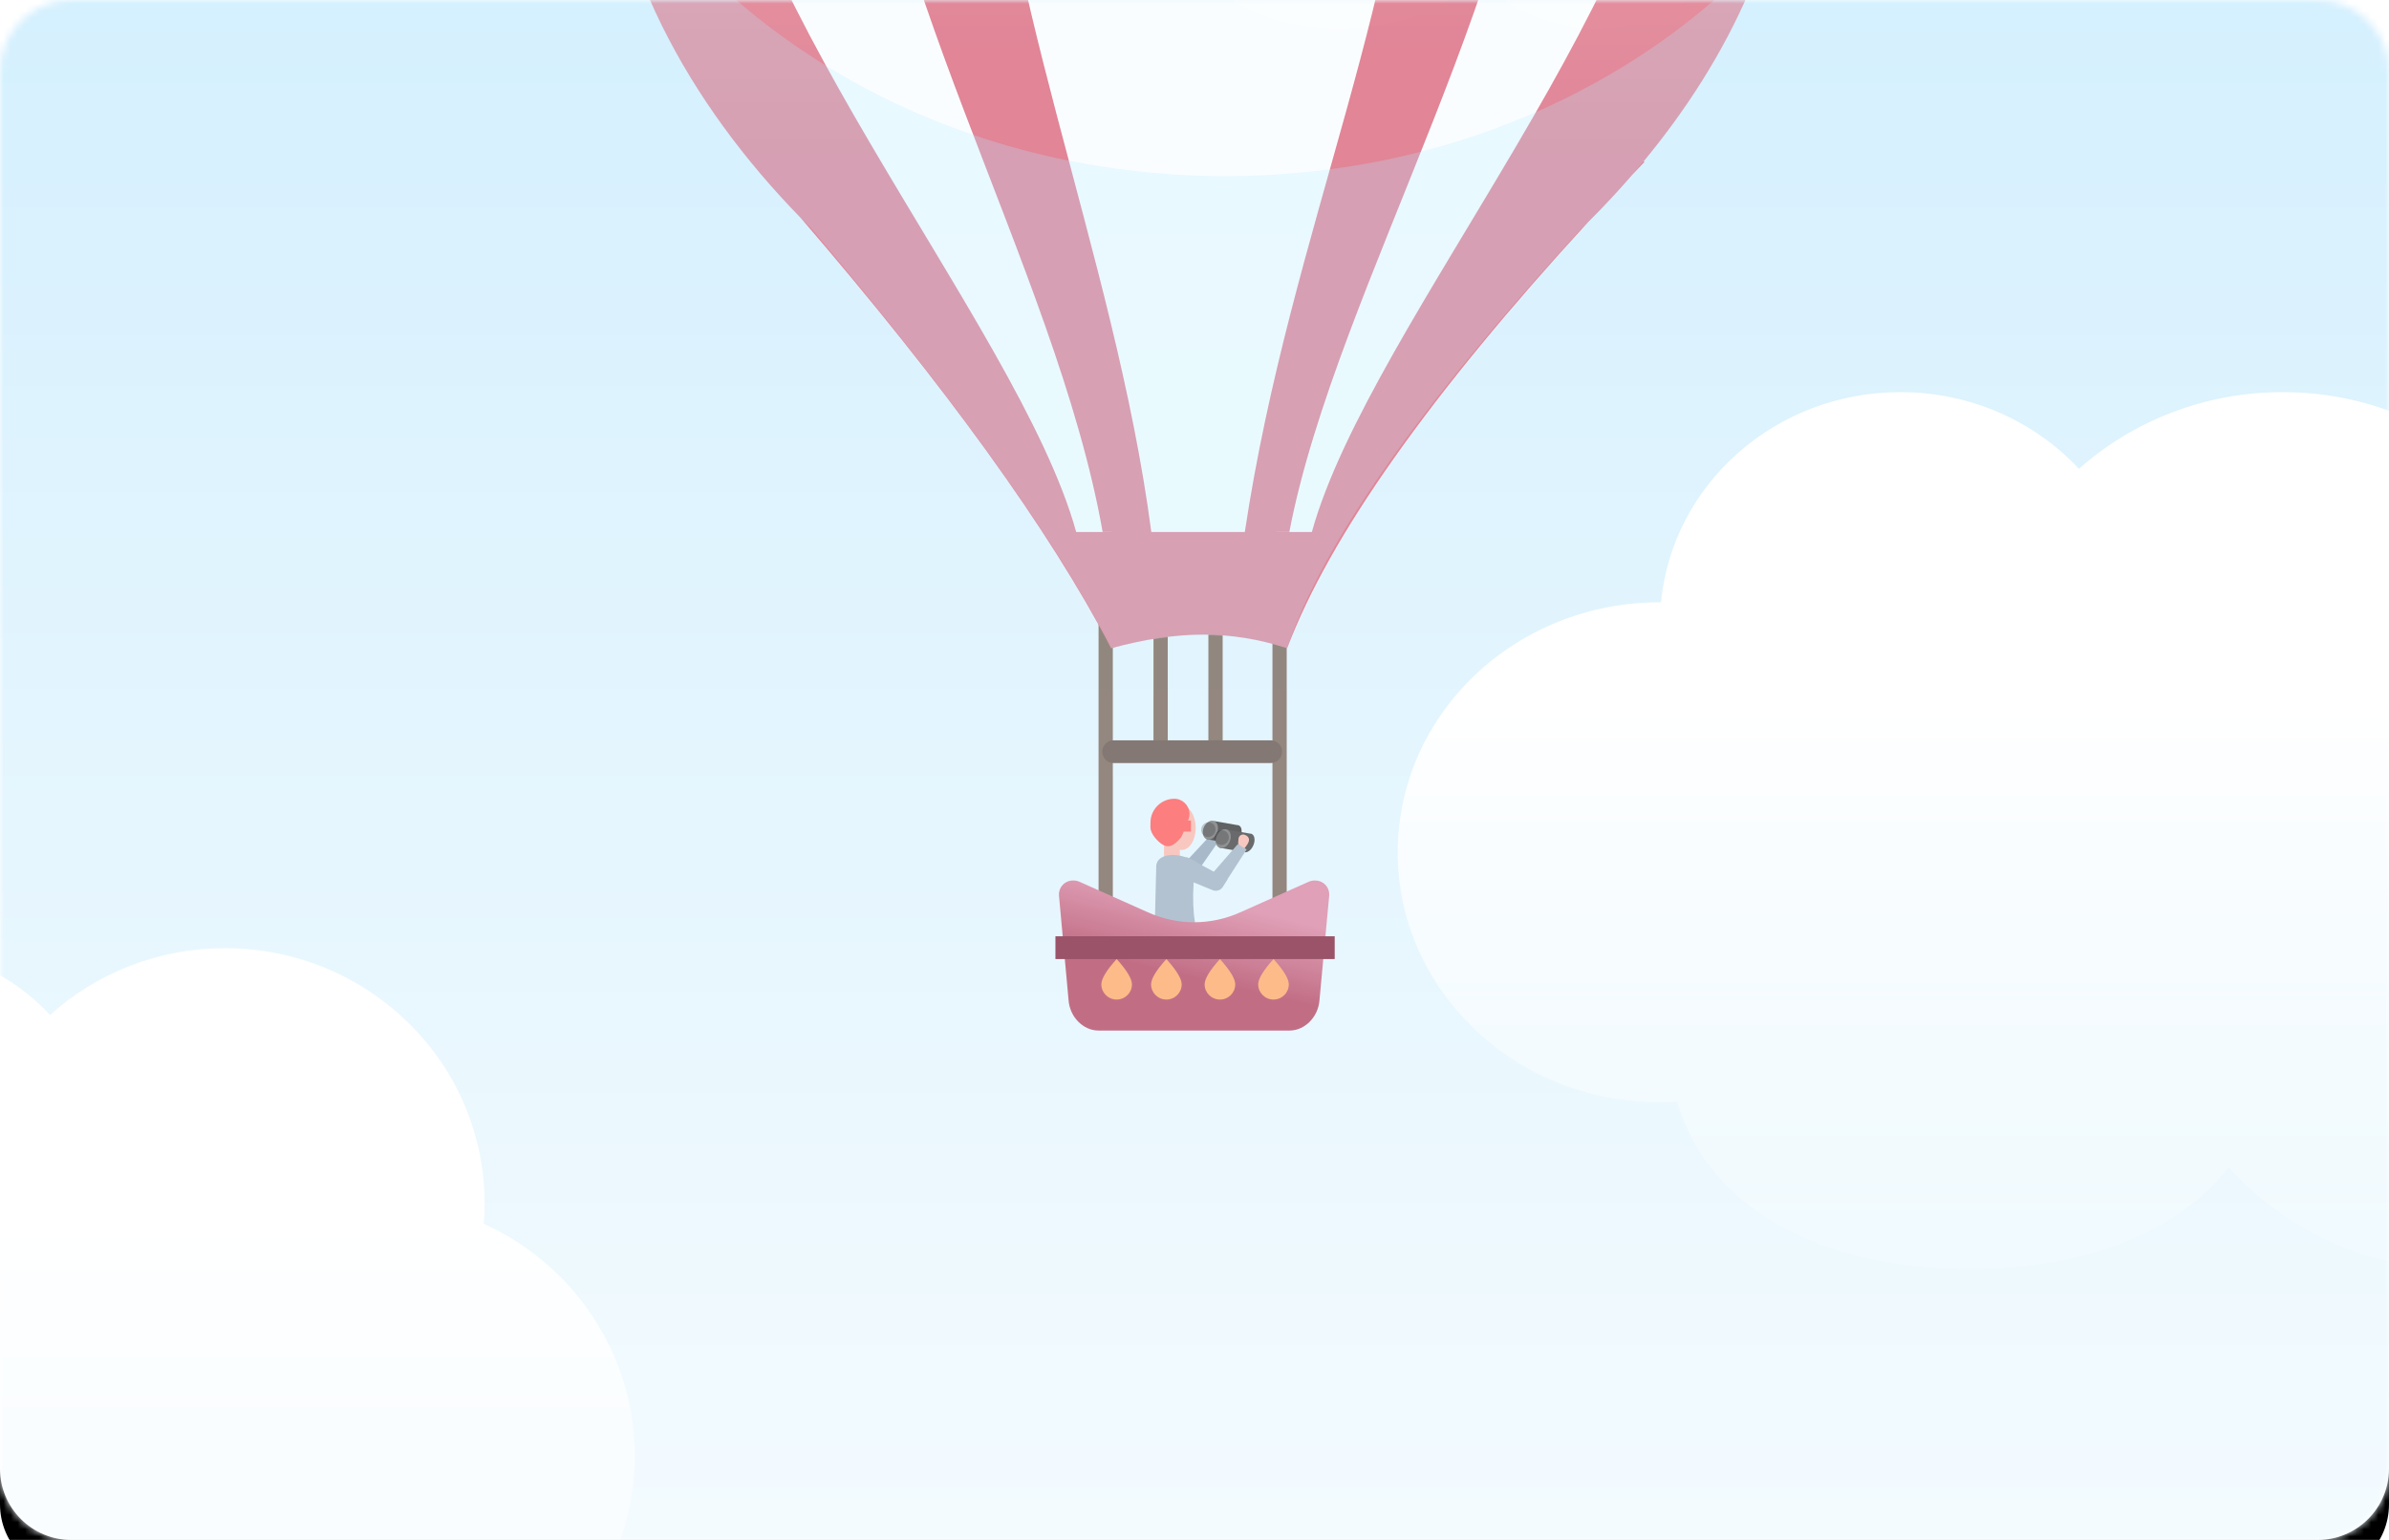 <?xml version="1.0" encoding="UTF-8"?>
<svg width="335px" height="216px" viewBox="0 0 335 216" version="1.1" xmlns="http://www.w3.org/2000/svg" xmlns:xlink="http://www.w3.org/1999/xlink">
    <title>即将上线</title>
    <defs>
        <path d="M10,0 L325,0 C330.523,-1.01453063e-15 335,4.477 335,10 L335,206 C335,211.523 330.523,216 325,216 L10,216 C4.477,216 6.76353751e-16,211.523 0,206 L0,10 C-6.76353751e-16,4.477 4.477,1.01453063e-15 10,0 Z" id="path-1"></path>
        <filter x="-9.7%" y="-12.7%" width="119.4%" height="130.1%" filterUnits="objectBoundingBox" id="filter-3">
            <feOffset dx="0" dy="5" in="SourceAlpha" result="shadowOffsetOuter1"></feOffset>
            <feGaussianBlur stdDeviation="10" in="shadowOffsetOuter1" result="shadowBlurOuter1"></feGaussianBlur>
            <feColorMatrix values="0 0 0 0 0   0 0 0 0 0   0 0 0 0 0  0 0 0 0.05 0" type="matrix" in="shadowBlurOuter1"></feColorMatrix>
        </filter>
        <linearGradient x1="50%" y1="0%" x2="50%" y2="100%" id="linearGradient-4">
            <stop stop-color="#C1E9FD" offset="0%"></stop>
            <stop stop-color="#FFFFFF" offset="100%"></stop>
        </linearGradient>
        <linearGradient x1="50%" y1="35.673%" x2="50%" y2="100%" id="linearGradient-5">
            <stop stop-color="#FFFFFF" offset="0%"></stop>
            <stop stop-color="#FFFFFF" stop-opacity="0.158" offset="100%"></stop>
        </linearGradient>
        <linearGradient x1="50%" y1="35.673%" x2="50%" y2="100%" id="linearGradient-6">
            <stop stop-color="#FFFFFF" offset="0%"></stop>
            <stop stop-color="#FFFFFF" stop-opacity="0.158" offset="100%"></stop>
        </linearGradient>
        <linearGradient x1="50%" y1="35.673%" x2="50%" y2="100%" id="linearGradient-7">
            <stop stop-color="#FFFFFF" offset="0%"></stop>
            <stop stop-color="#FFFFFF" stop-opacity="0.158" offset="100%"></stop>
        </linearGradient>
        <linearGradient x1="68.978%" y1="20.499%" x2="50%" y2="65.424%" id="linearGradient-8">
            <stop stop-color="#DF94AD" offset="0%"></stop>
            <stop stop-color="#BC5B74" offset="100%"></stop>
        </linearGradient>
        <linearGradient x1="50%" y1="0%" x2="50%" y2="64.197%" id="linearGradient-9">
            <stop stop-color="#F2AEAE" offset="0%"></stop>
            <stop stop-color="#E27689" offset="100%"></stop>
        </linearGradient>
        <linearGradient x1="50%" y1="0%" x2="50%" y2="64.197%" id="linearGradient-10">
            <stop stop-color="#F2C6AE" offset="0%"></stop>
            <stop stop-color="#E27689" offset="100%"></stop>
        </linearGradient>
    </defs>
    <g id="即将上线" stroke="none" stroke-width="1" fill="none" fill-rule="evenodd">
        <g id="编组-2">
            <mask id="mask-2" fill="white">
                <use xlink:href="#path-1"></use>
            </mask>
            <g id="Base备份">
                <use fill="black" fill-opacity="1" filter="url(#filter-3)" xlink:href="#path-1"></use>
                <use fill="#FFFFFF" fill-rule="evenodd" xlink:href="#path-1"></use>
            </g>
            <g id="sky" mask="url(#mask-2)">
                <g transform="translate(-75, -140)">
                    <polygon id="sky" fill="url(#linearGradient-4)" points="62 0 445 0 445 438 62 438"></polygon>
                    <path d="M395.099,195 C418.509,195 437.487,213.432 437.487,236.169 C437.487,237.268 437.442,238.356 437.355,239.432 C451.904,245.953 462,260.247 462,276.831 C462,299.568 443.022,318 419.612,318 C406.783,318 395.285,312.464 387.512,303.718 C380.096,313.348 366.599,318 351.179,318 C331.482,318 314.922,310.41 310.165,294.547 C309.374,294.595 308.575,294.62 307.77,294.62 C287.463,294.62 271,278.918 271,259.55 C271,240.181 287.463,224.479 307.77,224.479 C307.819,224.479 307.868,224.479 307.916,224.48 C309.509,207.944 323.926,195 341.476,195 C351.418,195 360.354,199.154 366.524,205.762 C374.059,199.077 384.089,195 395.099,195 Z" id="cloud" fill="url(#linearGradient-5)"></path>
                    <path d="M285.973,79 C298.23,79 308.166,88.741 308.166,100.756 C308.166,101.336 308.143,101.911 308.097,102.48 C315.714,105.926 321,113.48 321,122.244 C321,134.259 311.064,144 298.807,144 C292.091,144 286.071,141.075 282.001,136.453 C278.118,141.542 271.052,144 262.979,144 C252.666,144 243.996,139.989 241.505,131.606 C241.091,131.632 240.673,131.645 240.251,131.645 C229.619,131.645 221,123.347 221,113.112 C221,102.876 229.619,94.579 240.251,94.579 C240.277,94.579 240.302,94.579 240.327,94.579 C241.161,85.841 248.71,79 257.898,79 C263.104,79 267.783,81.195 271.013,84.687 L271.02,84.68 C274.965,81.152 280.213,79 285.973,79 Z" id="cloud" fill="url(#linearGradient-6)"></path>
                    <path d="M106.556,273 C126.657,273 142.952,289.034 142.952,308.814 C142.952,309.769 142.914,310.715 142.839,311.652 C155.331,317.324 164,329.759 164,344.186 C164,363.966 147.705,380 127.604,380 C116.589,380 106.716,375.184 100.042,367.576 C93.674,375.954 82.085,380 68.845,380 C51.932,380 37.713,373.397 33.629,359.598 C32.949,359.64 32.263,359.661 31.572,359.661 C14.135,359.661 0,346.002 0,329.153 C0,312.304 14.135,298.645 31.572,298.645 C31.614,298.645 31.656,298.645 31.698,298.645 C33.065,284.261 45.444,273 60.513,273 C69.05,273 76.723,276.614 82.02,282.362 C88.491,276.547 97.102,273 106.556,273 Z" id="cloud" fill="url(#linearGradient-7)"></path>
                </g>
            </g>
            <g id="ballon" opacity="0.878" mask="url(#mask-2)">
                <g transform="translate(85, -101)">
                    <g id="Group" transform="translate(76, 213)">
                        <g id="Group-2-Copy" transform="translate(7.344, 8.198) rotate(6) translate(-7.344, -8.198) translate(4.344, 4.698)" fill="#9FB2C3">
                            <polygon id="Rectangle-4-Copy" transform="translate(2.621, 3.446) rotate(-63) translate(-2.621, -3.446) " points="-0.531 2.168 5.774 3.273 5.773 4.724 -0.461 4.53"></polygon>
                        </g>
                        <rect id="Rectangle-8" fill="#FAC1B7" x="2.223" y="5.67" width="2.223" height="3.093"></rect>
                        <path d="M2.671,7.997 C3.802,7.77 5.136,8.047 6.672,8.828 C6.075,13.404 6.215,16.954 7.09,19.479 C4.029,20.652 1.971,20.27 0.917,18.333 C1.06,12.535 1.131,9.636 1.131,9.636 C1.131,9.636 0.975,8.339 2.671,7.997 Z" id="Rectangle" fill="#ACBBCA"></path>
                        <path d="M11.088,3.604 L12.122,3.794 C13.099,3.974 13.809,4.826 13.809,5.82 C13.809,6.541 13.225,7.125 12.505,7.125 C12.387,7.125 12.269,7.109 12.156,7.077 L10.984,6.753 C10.129,6.515 9.545,5.727 9.566,4.84 C9.584,4.128 10.175,3.566 10.887,3.583 C10.954,3.585 11.022,3.592 11.088,3.604 Z" id="Rectangle-3" fill="#FFFFFF"></path>
                        <path d="M13.421,5.506 C13.498,5.506 13.56,5.568 13.56,5.644 L13.56,6.124 C13.56,6.2 13.498,6.263 13.421,6.263 C13.344,6.263 13.282,6.2 13.282,6.124 L13.282,5.644 C13.282,5.568 13.344,5.506 13.421,5.506 Z" id="Rectangle-5" fill="#E8EDF0"></path>
                        <path d="M13.345,5.093 L13.367,5.093 C13.443,5.093 13.504,5.154 13.504,5.23 C13.504,5.306 13.443,5.368 13.367,5.368 L13.345,5.368 C13.269,5.368 13.208,5.306 13.208,5.23 C13.208,5.154 13.269,5.093 13.345,5.093 Z" id="Rectangle-5-Copy" fill="#E8EDF0"></path>
                        <g id="Group-4" transform="translate(11.183, 5.298) rotate(23) translate(-11.183, -5.298) translate(7.183, 3.298)">
                            <path d="M4.806,2.93027284e-14 C5.276,2.93027284e-14 5.656,0.618 5.656,1.38 C5.656,2.142 5.276,2.759 4.806,2.759 L4.806,2.759 L1.406,3.548 L1.406,0.788 L4.572,0.053 C4.646,0.018 4.725,2.93027284e-14 4.806,2.93027284e-14 Z" id="Combined-Shape" fill="#4C4C4C"></path>
                            <ellipse id="Oval-27" fill="#838383" cx="1.406" cy="2.168" rx="1" ry="1.38"></ellipse>
                            <path d="M6.931,0.394 C7.401,0.394 7.781,1.012 7.781,1.774 C7.781,2.536 7.401,3.154 6.931,3.154 L6.931,3.154 L3.531,3.942 L3.531,1.183 L6.697,0.447 C6.772,0.413 6.85,0.394 6.931,0.394 Z" id="Combined-Shape" fill="#565656"></path>
                            <ellipse id="Oval-27-Copy" fill="#838383" cx="3.531" cy="2.562" rx="1" ry="1.38"></ellipse>
                            <ellipse id="Oval-27-Copy-5" fill="#000000" opacity="0.229" cx="1.112" cy="2.217" rx="1" ry="1.04"></ellipse>
                            <ellipse id="Oval-27-Copy-4" fill="#000000" opacity="0.229" cx="3.269" cy="2.514" rx="1" ry="1.04"></ellipse>
                        </g>
                        <g id="Group-2" transform="translate(9.013, 9.056) rotate(4) translate(-9.013, -9.056) translate(4.013, 4.556)">
                            <path d="M1.329,3.911 L7.275,6.6 L6.659,7.77 C6.411,8.242 5.82,8.466 5.287,8.289 L0.181,6.6 L1.329,3.911 Z" id="Rectangle-4" fill="#ACBBCA"></path>
                            <path d="M9.263,0.235 C10.001,0.477 10.092,1.008 9.536,1.83 C8.803,2.915 8.677,3.265 9.16,2.88 L8.291,1.829 C8.556,1.86 8.617,1.801 8.475,1.651 C8.369,1.54 8.406,1.359 8.414,0.84 C8.414,0.84 8.414,0.84 8.414,0.84 C8.419,0.482 8.714,0.197 9.072,0.202 C9.137,0.203 9.201,0.214 9.263,0.235 Z" id="Path-2" fill="#FAC1B7"></path>
                            <polygon id="Rectangle-4-Copy" fill="#ACBBCA" transform="translate(7.084, 4.491) rotate(-63) translate(-7.084, -4.491) " points="3.931 3.212 10.236 4.317 10.236 5.769 4.001 5.575"></polygon>
                        </g>
                        <ellipse id="Oval-2" fill="#FAC1B7" cx="4.724" cy="4.124" rx="1.945" ry="3.093"></ellipse>
                        <path d="M3.638,0.038 C4.815,0.024 5.781,0.966 5.796,2.143 C5.799,2.403 5.755,2.661 5.665,2.905 C5.108,4.42 4.746,5.286 4.578,5.502 C3.501,6.799 2.715,6.981 1.815,6.329 C1.374,6.009 0.319,4.996 0.319,4.026 C0.319,3.788 0.322,3.553 0.327,3.321 C0.365,1.513 1.83,0.061 3.638,0.038 Z" id="Rectangle-41" fill="#FF6D6D"></path>
                        <rect id="Rectangle-9" fill="#FF6D6D" x="5.002" y="3.093" width="1" height="1.546"></rect>
                    </g>
                    <g id="Group-2" transform="translate(63, 186)">
                        <line x1="7.048" y1="1.436" x2="7.048" y2="44.875" id="Line" stroke="#88776D" stroke-width="2" stroke-linecap="square"></line>
                        <line x1="31.431" y1="1.436" x2="31.431" y2="44.875" id="Line-Copy-3" stroke="#88776D" stroke-width="2" stroke-linecap="square"></line>
                        <line x1="14.748" y1="0.479" x2="14.748" y2="20.003" id="Line-Copy" stroke="#88776D" stroke-width="2" stroke-linecap="square"></line>
                        <line x1="22.448" y1="0.479" x2="22.448" y2="20.003" id="Line-Copy-2" stroke="#88776D" stroke-width="2" stroke-linecap="square"></line>
                        <g id="Rectangle-10" transform="translate(0, 38.34)">
                            <path d="M3.397,0.35 L12.878,4.584 C17.066,6.499 21.822,6.498 26.012,4.583 L35.49,0.351 C36.601,-0.137 37.844,0.336 38.259,1.406 C38.366,1.684 38.41,1.985 38.388,2.289 L37.025,16.949 C36.855,19.302 34.976,21.209 32.828,21.209 L6.035,21.209 C3.886,21.209 2.009,19.302 1.842,16.949 L0.498,2.289 C0.414,1.112 1.308,0.159 2.495,0.159 C2.802,0.159 3.11,0.224 3.397,0.35 Z" id="Mask" fill="url(#linearGradient-8)"></path>
                            <rect fill="#8F3C53" x="0" y="7.987" width="39.16" height="3.195"></rect>
                        </g>
                        <path d="M8.583,55.202 C9.768,55.202 10.729,54.248 10.729,53.072 C10.729,52.288 10.014,51.104 8.583,49.522 C7.153,51.104 6.437,52.288 6.437,53.072 C6.437,54.248 7.398,55.202 8.583,55.202 Z" id="Oval-3" fill="#FFB379"></path>
                        <path d="M15.557,55.202 C16.742,55.202 17.703,54.248 17.703,53.072 C17.703,52.288 16.987,51.104 15.557,49.522 C14.126,51.104 13.411,52.288 13.411,53.072 C13.411,54.248 14.372,55.202 15.557,55.202 Z" id="Oval-3-Copy" fill="#FFB379"></path>
                        <path d="M23.067,55.202 C24.252,55.202 25.213,54.248 25.213,53.072 C25.213,52.288 24.497,51.104 23.067,49.522 C21.636,51.104 20.921,52.288 20.921,53.072 C20.921,54.248 21.882,55.202 23.067,55.202 Z" id="Oval-3-Copy-2" fill="#FFB379"></path>
                        <path d="M30.577,55.202 C31.762,55.202 32.723,54.248 32.723,53.072 C32.723,52.288 32.008,51.104 30.577,49.522 C29.147,51.104 28.431,52.288 28.431,53.072 C28.431,54.248 29.392,55.202 30.577,55.202 Z" id="Oval-3-Copy-3" fill="#FFB379"></path>
                        <path d="M8.163,18.837 L30.181,18.837 C31.064,18.837 31.779,19.553 31.779,20.435 C31.779,21.317 31.064,22.032 30.181,22.032 L8.163,22.032 C7.281,22.032 6.566,21.317 6.566,20.435 C6.566,19.553 7.281,18.837 8.163,18.837 Z" id="Rectangle-2" fill="#756660"></path>
                    </g>
                    <g id="Group">
                        <path d="M82.52,1.382 C129.155,1.382 166,26.656 166,73.185 C166,91.541 157.499,109.122 145.432,123.683 L145.626,123.682 C145.04,124.296 144.458,124.907 143.881,125.515 C141.901,127.807 139.834,130.018 137.702,132.141 C115.5,156.331 101.431,176.259 95.494,191.922 C91.569,190.646 87.645,190.008 83.721,190.008 C79.797,190.008 75.495,190.646 70.815,191.922 C62.198,175.386 47.67,155.246 27.232,131.505 C11.76,115.658 0,94.967 0,73.185 C0,26.656 35.886,1.382 82.52,1.382 Z" id="Combined-Shape" fill="url(#linearGradient-9)"></path>
                        <path d="M56.023,2.894 C77.191,-0.776 37.593,25.887 37.593,62.19 C37.593,98.493 64.089,141.233 70.835,175.624 C64.61,175.624 66.496,175.624 65.912,175.624 C57.752,146.105 14.393,97.859 14.393,62.19 C14.393,26.52 34.855,6.564 56.023,2.894 Z" id="Rectangle-42-Copy" fill="#FFFFFF"></path>
                        <path d="M135.665,2.894 C156.833,-0.776 117.234,25.887 117.234,62.19 C117.234,98.493 143.731,141.233 150.476,175.624 C144.251,175.624 146.137,175.624 145.553,175.624 C137.394,146.105 94.035,97.859 94.035,62.19 C94.035,26.52 114.496,6.564 135.665,2.894 Z" id="Rectangle-42-Copy-3" fill="#FFFFFF" transform="translate(122.255, 89.09) scale(-1, 1) translate(-122.255, -89.09) "></path>
                        <path d="M78.86,5.212 C98.339,-12.946 131.217,20.128 131.217,57.827 C131.217,95.526 102.379,141.116 95.799,175.624 C85.809,175.624 81.94,175.624 69.621,175.624 C63.052,138.293 35.743,94.868 35.743,57.827 C35.743,20.786 60.129,-12.363 78.86,5.212 Z" id="Rectangle-42-Copy-2" fill="url(#linearGradient-10)"></path>
                        <path d="M80.601,0.425 C96.528,0.425 113.225,25.887 113.225,62.19 C113.225,98.493 96.007,132.749 89.555,175.624 C83.33,175.624 84.122,175.624 76.445,175.624 C71.258,136.099 53.734,96.902 53.734,61.232 C53.734,25.563 64.675,0.425 80.601,0.425 Z" id="Rectangle-42" fill="#FFFFFF"></path>
                        <path d="M86.819,125.708 C117.315,125.708 144.537,113.441 162.391,94.238 C157.459,108.804 147.923,122.212 136.68,133.146 C114.084,157.785 100.356,177.378 95.494,191.922 C91.569,190.701 87.645,190.09 83.721,190.09 C79.797,190.09 75.495,190.701 70.815,191.922 C63.081,176.704 49.051,157.065 28.723,133.005 C14.102,118.539 2.477,99.768 0.349,79.723 C16.568,107.044 49.203,125.708 86.819,125.708 Z" id="Combined-Shape" fill="#B1EBFF" opacity="0.259" style="mix-blend-mode: multiply;"></path>
                    </g>
                </g>
            </g>
        </g>
    </g>
</svg>